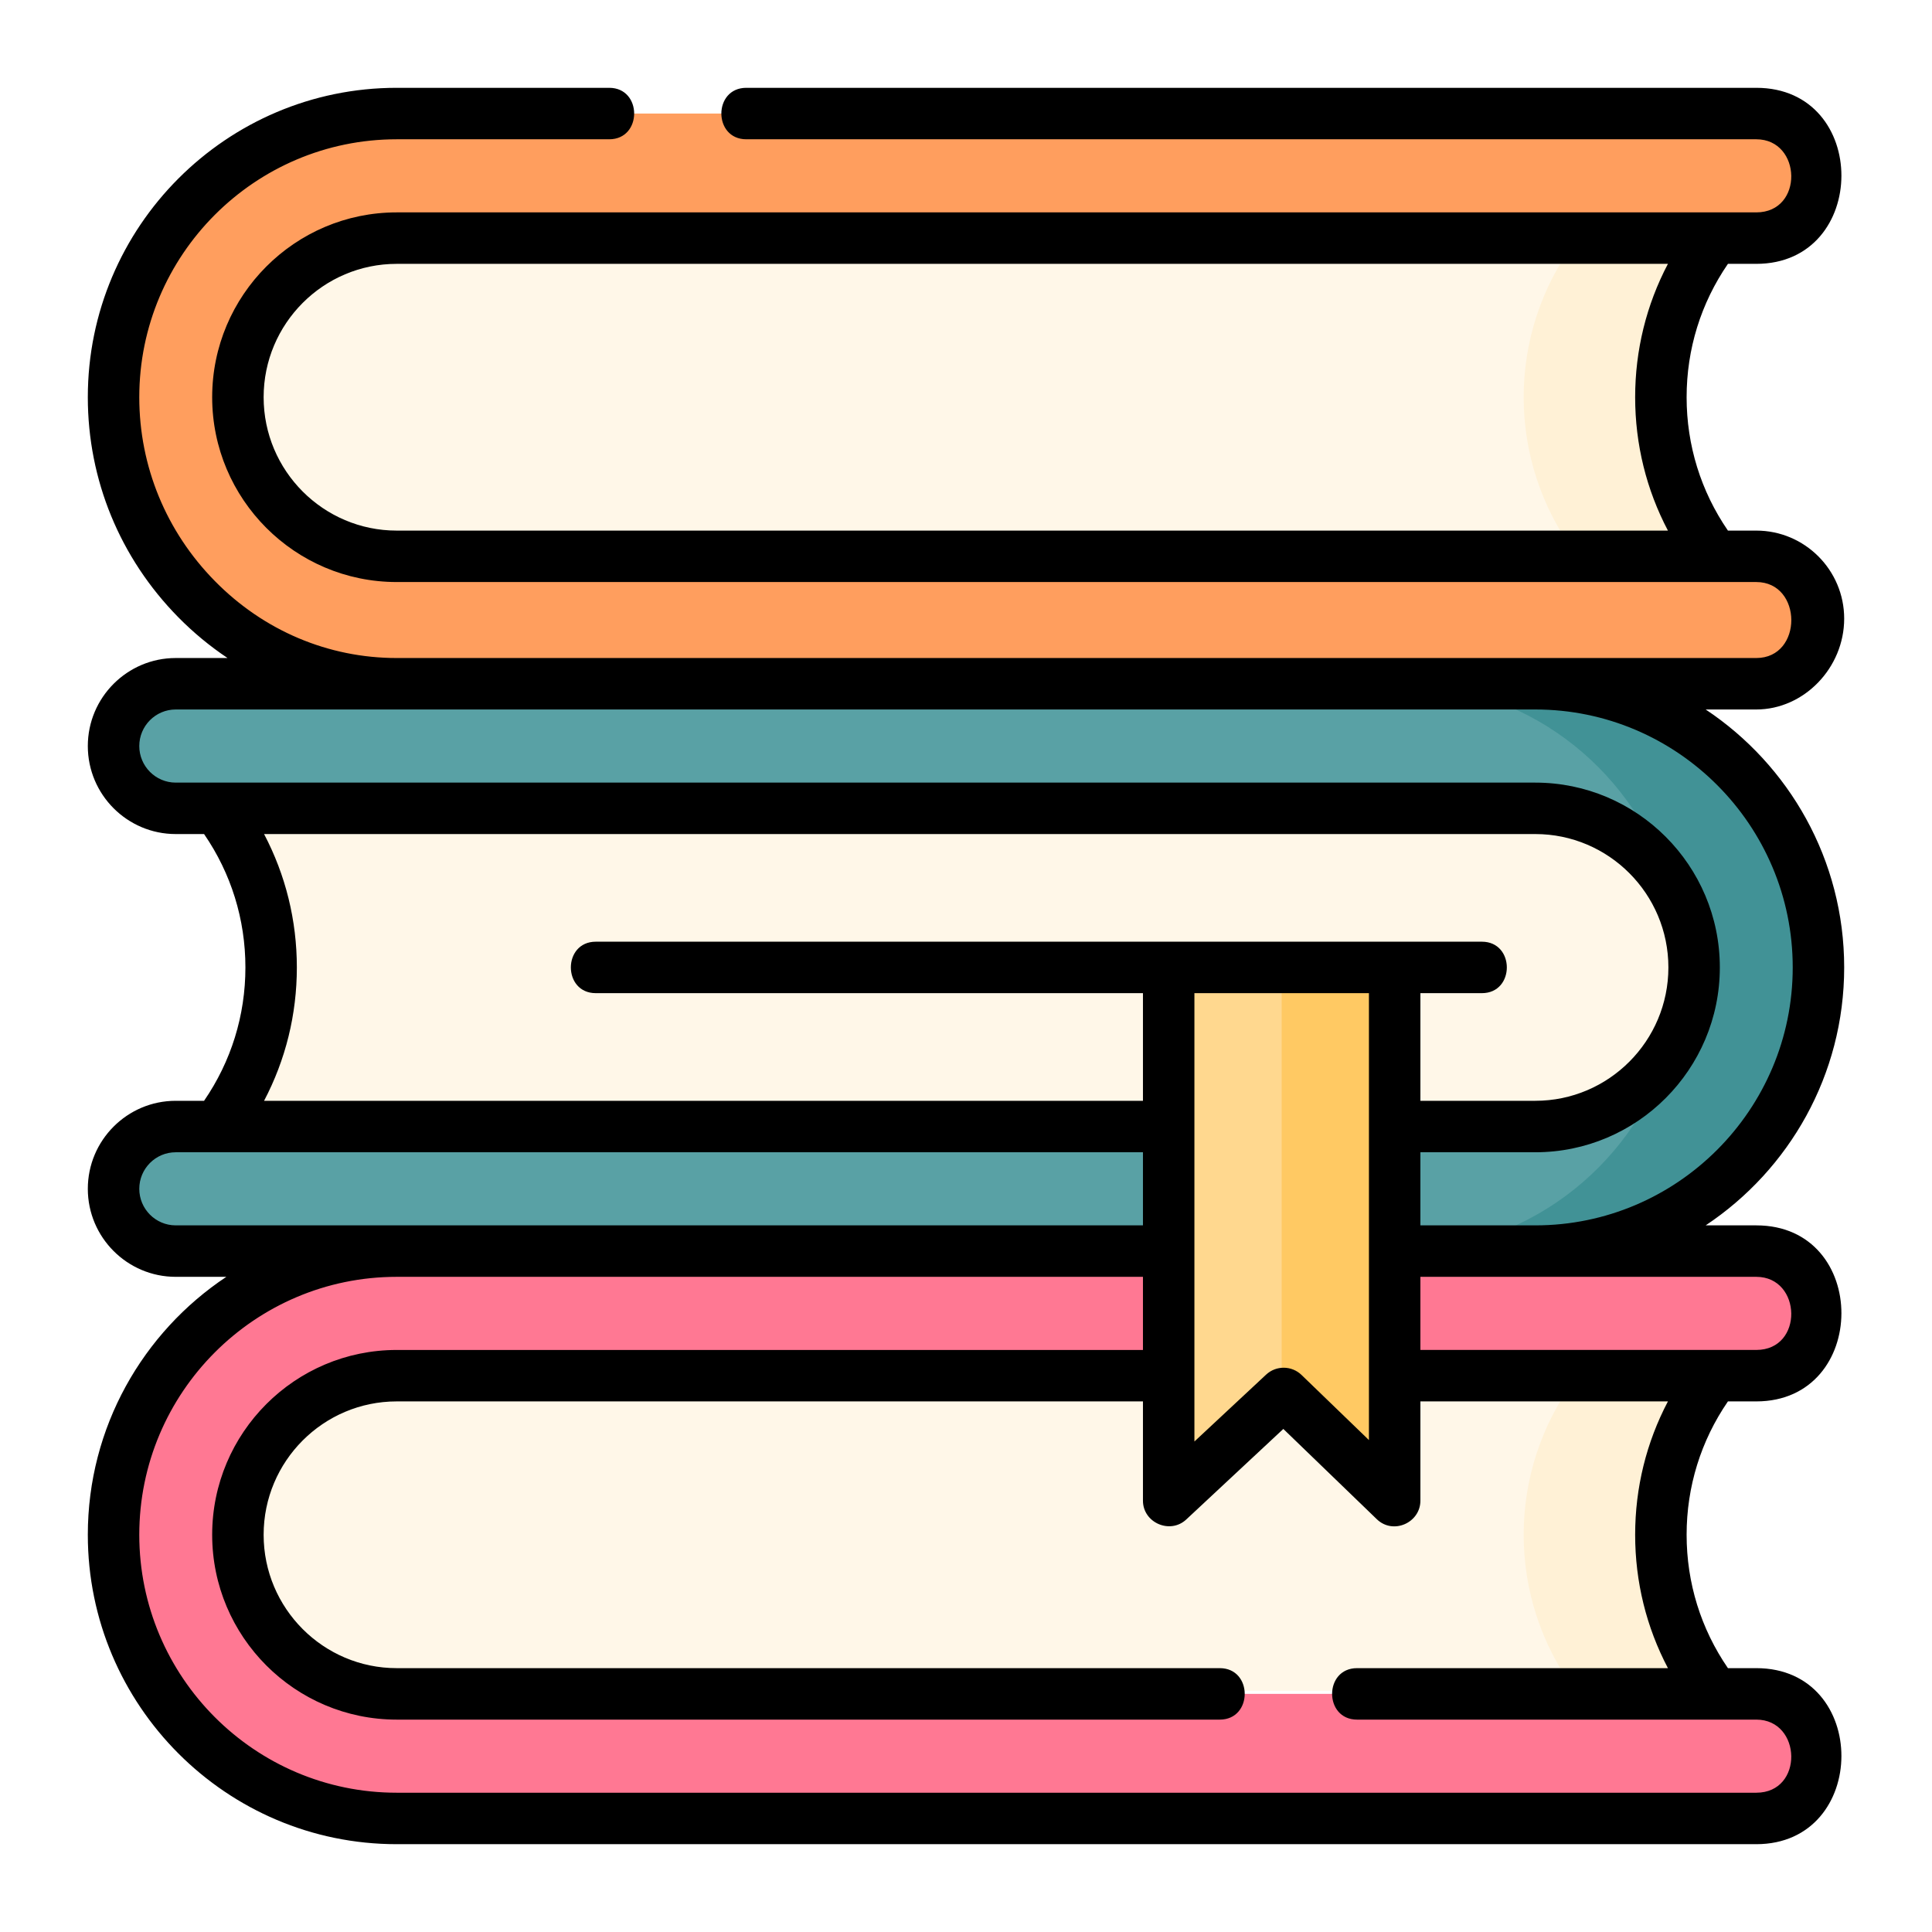<svg width="88" height="88" viewBox="0 0 88 88" fill="none" xmlns="http://www.w3.org/2000/svg">
<g filter="url(#filter0_d_2342_419)">
<path d="M78 73.012H17.897C13.98 73.012 10.805 69.831 10.805 65.907C10.805 61.984 13.98 58.803 17.897 58.803H78C74.868 63.019 74.868 68.795 78 73.012Z" fill="#FFF7E8"/>
<path d="M78 58.803H71.75C68.618 63.019 68.618 68.795 71.75 73.011H78C74.868 68.795 74.868 63.019 78 58.803Z" fill="#FFF1D6"/>
<path d="M79.996 78.828H18.069C10.957 78.828 5.172 73.032 5.172 65.907C5.172 58.782 10.957 52.986 18.069 52.986H79.996C81.56 52.986 82.828 54.257 82.828 55.824C82.828 57.39 81.56 58.661 79.996 58.661H18.069C14.081 58.661 10.836 61.912 10.836 65.907C10.836 69.903 14.081 73.154 18.069 73.154H79.996C81.56 73.154 82.828 74.424 82.828 75.991C82.828 77.558 81.56 78.828 79.996 78.828Z" fill="#FF7893"/>
<path d="M78 21.197H17.897C13.98 21.197 10.805 18.017 10.805 14.093C10.805 10.169 13.98 6.989 17.897 6.989H78C74.868 11.205 74.868 16.981 78 21.197Z" fill="#FFF7E8"/>
<path d="M78 6.988H71.75C68.618 11.205 68.618 16.981 71.75 21.197H78C74.868 16.981 74.868 11.205 78 6.988Z" fill="#FFF1D6"/>
<path d="M79.996 27.014H18.069C10.957 27.014 5.172 21.218 5.172 14.093C5.172 6.968 10.957 1.172 18.069 1.172H79.996C81.56 1.172 82.828 2.442 82.828 4.009C82.828 5.576 81.56 6.846 79.996 6.846H18.069C14.081 6.846 10.836 10.097 10.836 14.093C10.836 18.088 14.081 21.339 18.069 21.339H79.996C81.56 21.339 82.828 22.61 82.828 24.177C82.828 25.744 81.56 27.014 79.996 27.014Z" fill="#FF9E5E"/>
<path d="M10 32.961H70.103C74.019 32.961 77.194 36.142 77.194 40.065C77.194 43.989 74.019 47.169 70.103 47.169H10C13.132 42.953 13.132 37.177 10 32.961Z" fill="#FFF7E8"/>
<path d="M8.004 27.144H69.931C77.043 27.144 82.828 32.941 82.828 40.065C82.828 47.19 77.043 52.986 69.931 52.986H8.004C6.44 52.986 5.172 51.716 5.172 50.149C5.172 48.582 6.44 47.312 8.004 47.312H69.931C73.919 47.312 77.164 44.061 77.164 40.065C77.164 36.069 73.919 32.818 69.931 32.818H8.004C6.44 32.818 5.172 31.548 5.172 29.981C5.172 28.415 6.44 27.144 8.004 27.144Z" fill="#59A1A5"/>
<path d="M69.931 27.144H63.681C69.38 27.144 74.224 30.868 75.925 36.013C76.707 37.17 77.164 38.565 77.164 40.065C77.164 41.565 76.707 42.96 75.925 44.118C74.224 49.263 69.38 52.986 63.681 52.986H69.931C77.043 52.986 82.828 47.19 82.828 40.065C82.828 32.941 77.043 27.144 69.931 27.144Z" fill="#419296"/>
<path d="M53.232 40.065H63.525V64.355L58.468 59.47L53.232 64.355V40.065Z" fill="#FFD88F"/>
<path d="M58.378 40.065V59.554L58.468 59.47L63.525 64.355V40.065H58.378Z" fill="#FFC963"/>
<path d="M84 24.177C84 21.966 82.204 20.168 79.996 20.168H78.705C77.472 18.374 76.823 16.282 76.823 14.093C76.823 11.903 77.472 9.812 78.705 8.018H79.996C85.149 8.018 85.184 0 79.996 0H33.993C32.478 0 32.478 2.344 33.993 2.344H79.996C82.074 2.344 82.168 5.674 79.996 5.674H18.069C13.434 5.674 9.664 9.451 9.664 14.093C9.664 18.735 13.434 22.511 18.069 22.511H79.996C82.114 22.511 82.134 25.972 79.996 25.972H69.931H18.069C14.954 25.972 12.013 24.728 9.789 22.468C7.567 20.212 6.344 17.237 6.344 14.093C6.344 7.614 11.604 2.344 18.069 2.344H27.749C29.264 2.344 29.264 0 27.749 0H18.069C10.311 0 4 6.322 4 14.093C4 17.856 5.463 21.414 8.118 24.112C8.812 24.817 9.565 25.437 10.364 25.972H8.004C5.796 25.972 4 27.771 4 29.981C4 32.192 5.796 33.99 8.004 33.99H9.295C10.528 35.784 11.178 37.876 11.178 40.065C11.178 42.255 10.528 44.346 9.295 46.14H8.004C5.796 46.14 4 47.939 4 50.149C4 52.359 5.796 54.158 8.004 54.158H10.309C6.51 56.684 4 61.007 4 65.907C4 73.678 10.311 80 18.069 80H79.996C85.149 80 85.184 71.982 79.996 71.982H78.705C77.472 70.188 76.823 68.097 76.823 65.907C76.823 63.718 77.472 61.626 78.705 59.832H79.996C85.149 59.832 85.184 51.814 79.996 51.814H77.691C81.49 49.288 84 44.965 84 40.065C84 35.165 81.49 30.842 77.691 28.316H79.996C82.167 28.316 84 26.421 84 24.177ZM12.008 14.093C12.008 10.743 14.727 8.018 18.069 8.018H75.972C74.991 9.882 74.479 11.949 74.479 14.093C74.479 16.237 74.991 18.304 75.972 20.168H18.069C14.727 20.168 12.008 17.442 12.008 14.093ZM12.028 33.99H69.931C73.273 33.99 75.993 36.715 75.993 40.065C75.993 43.415 73.273 46.14 69.931 46.14H64.697V41.237H67.498C69.013 41.237 69.013 38.893 67.498 38.893H27.138C25.623 38.893 25.623 41.237 27.138 41.237H52.06V46.14H12.028C13.009 44.276 13.521 42.209 13.521 40.065C13.521 37.921 13.009 35.854 12.028 33.99ZM54.404 41.237H62.353V61.593L59.283 58.627C58.834 58.194 58.125 58.188 57.669 58.613L54.404 61.659V41.237H54.404ZM8.004 51.814C7.088 51.814 6.344 51.067 6.344 50.149C6.344 49.231 7.088 48.484 8.004 48.484H52.06V51.814H8.004ZM75.972 71.982H61.812C60.297 71.982 60.297 74.326 61.812 74.326H79.996C82.074 74.326 82.168 77.656 79.996 77.656H18.069C11.604 77.656 6.344 72.386 6.344 65.907C6.344 59.429 11.604 54.158 18.069 54.158H52.06V57.489H18.069C13.434 57.489 9.664 61.265 9.664 65.907C9.664 70.549 13.434 74.326 18.069 74.326H55.559C57.074 74.326 57.074 71.982 55.559 71.982H18.069C14.727 71.982 12.008 69.257 12.008 65.907C12.008 62.557 14.727 59.832 18.069 59.832H52.06V64.355C52.06 65.359 53.296 65.897 54.031 65.212L58.454 61.086L62.711 65.197C63.458 65.92 64.697 65.356 64.697 64.355V59.832H75.972C74.991 61.696 74.479 63.763 74.479 65.907C74.479 68.051 74.991 70.118 75.972 71.982ZM79.996 54.158C82.074 54.158 82.168 57.488 79.996 57.488H64.697V54.158H69.931H79.996ZM81.656 40.065C81.656 46.544 76.396 51.814 69.931 51.814H64.697V48.484H69.931C74.566 48.484 78.336 44.707 78.336 40.065C78.336 35.423 74.566 31.647 69.931 31.647H8.004C7.088 31.647 6.344 30.899 6.344 29.981C6.344 29.063 7.088 28.316 8.004 28.316H18.069H69.931C76.396 28.316 81.656 33.587 81.656 40.065Z" fill="black"/>
</g>
<defs>
<filter id="filter0_d_2342_419" x="0" y="0" width="88" height="88" filterUnits="userSpaceOnUse" color-interpolation-filters="sRGB">
<feFlood flood-opacity="0" result="BackgroundImageFix"/>
<feColorMatrix in="SourceAlpha" type="matrix" values="0 0 0 0 0 0 0 0 0 0 0 0 0 0 0 0 0 0 127 0" result="hardAlpha"/>
<feOffset dy="4"/>
<feGaussianBlur stdDeviation="2"/>
<feComposite in2="hardAlpha" operator="out"/>
<feColorMatrix type="matrix" values="0 0 0 0 0 0 0 0 0 0 0 0 0 0 0 0 0 0 0.25 0"/>
<feBlend mode="normal" in2="BackgroundImageFix" result="effect1_dropShadow_2342_419"/>
<feBlend mode="normal" in="SourceGraphic" in2="effect1_dropShadow_2342_419" result="shape"/>
</filter>
</defs>
</svg>
